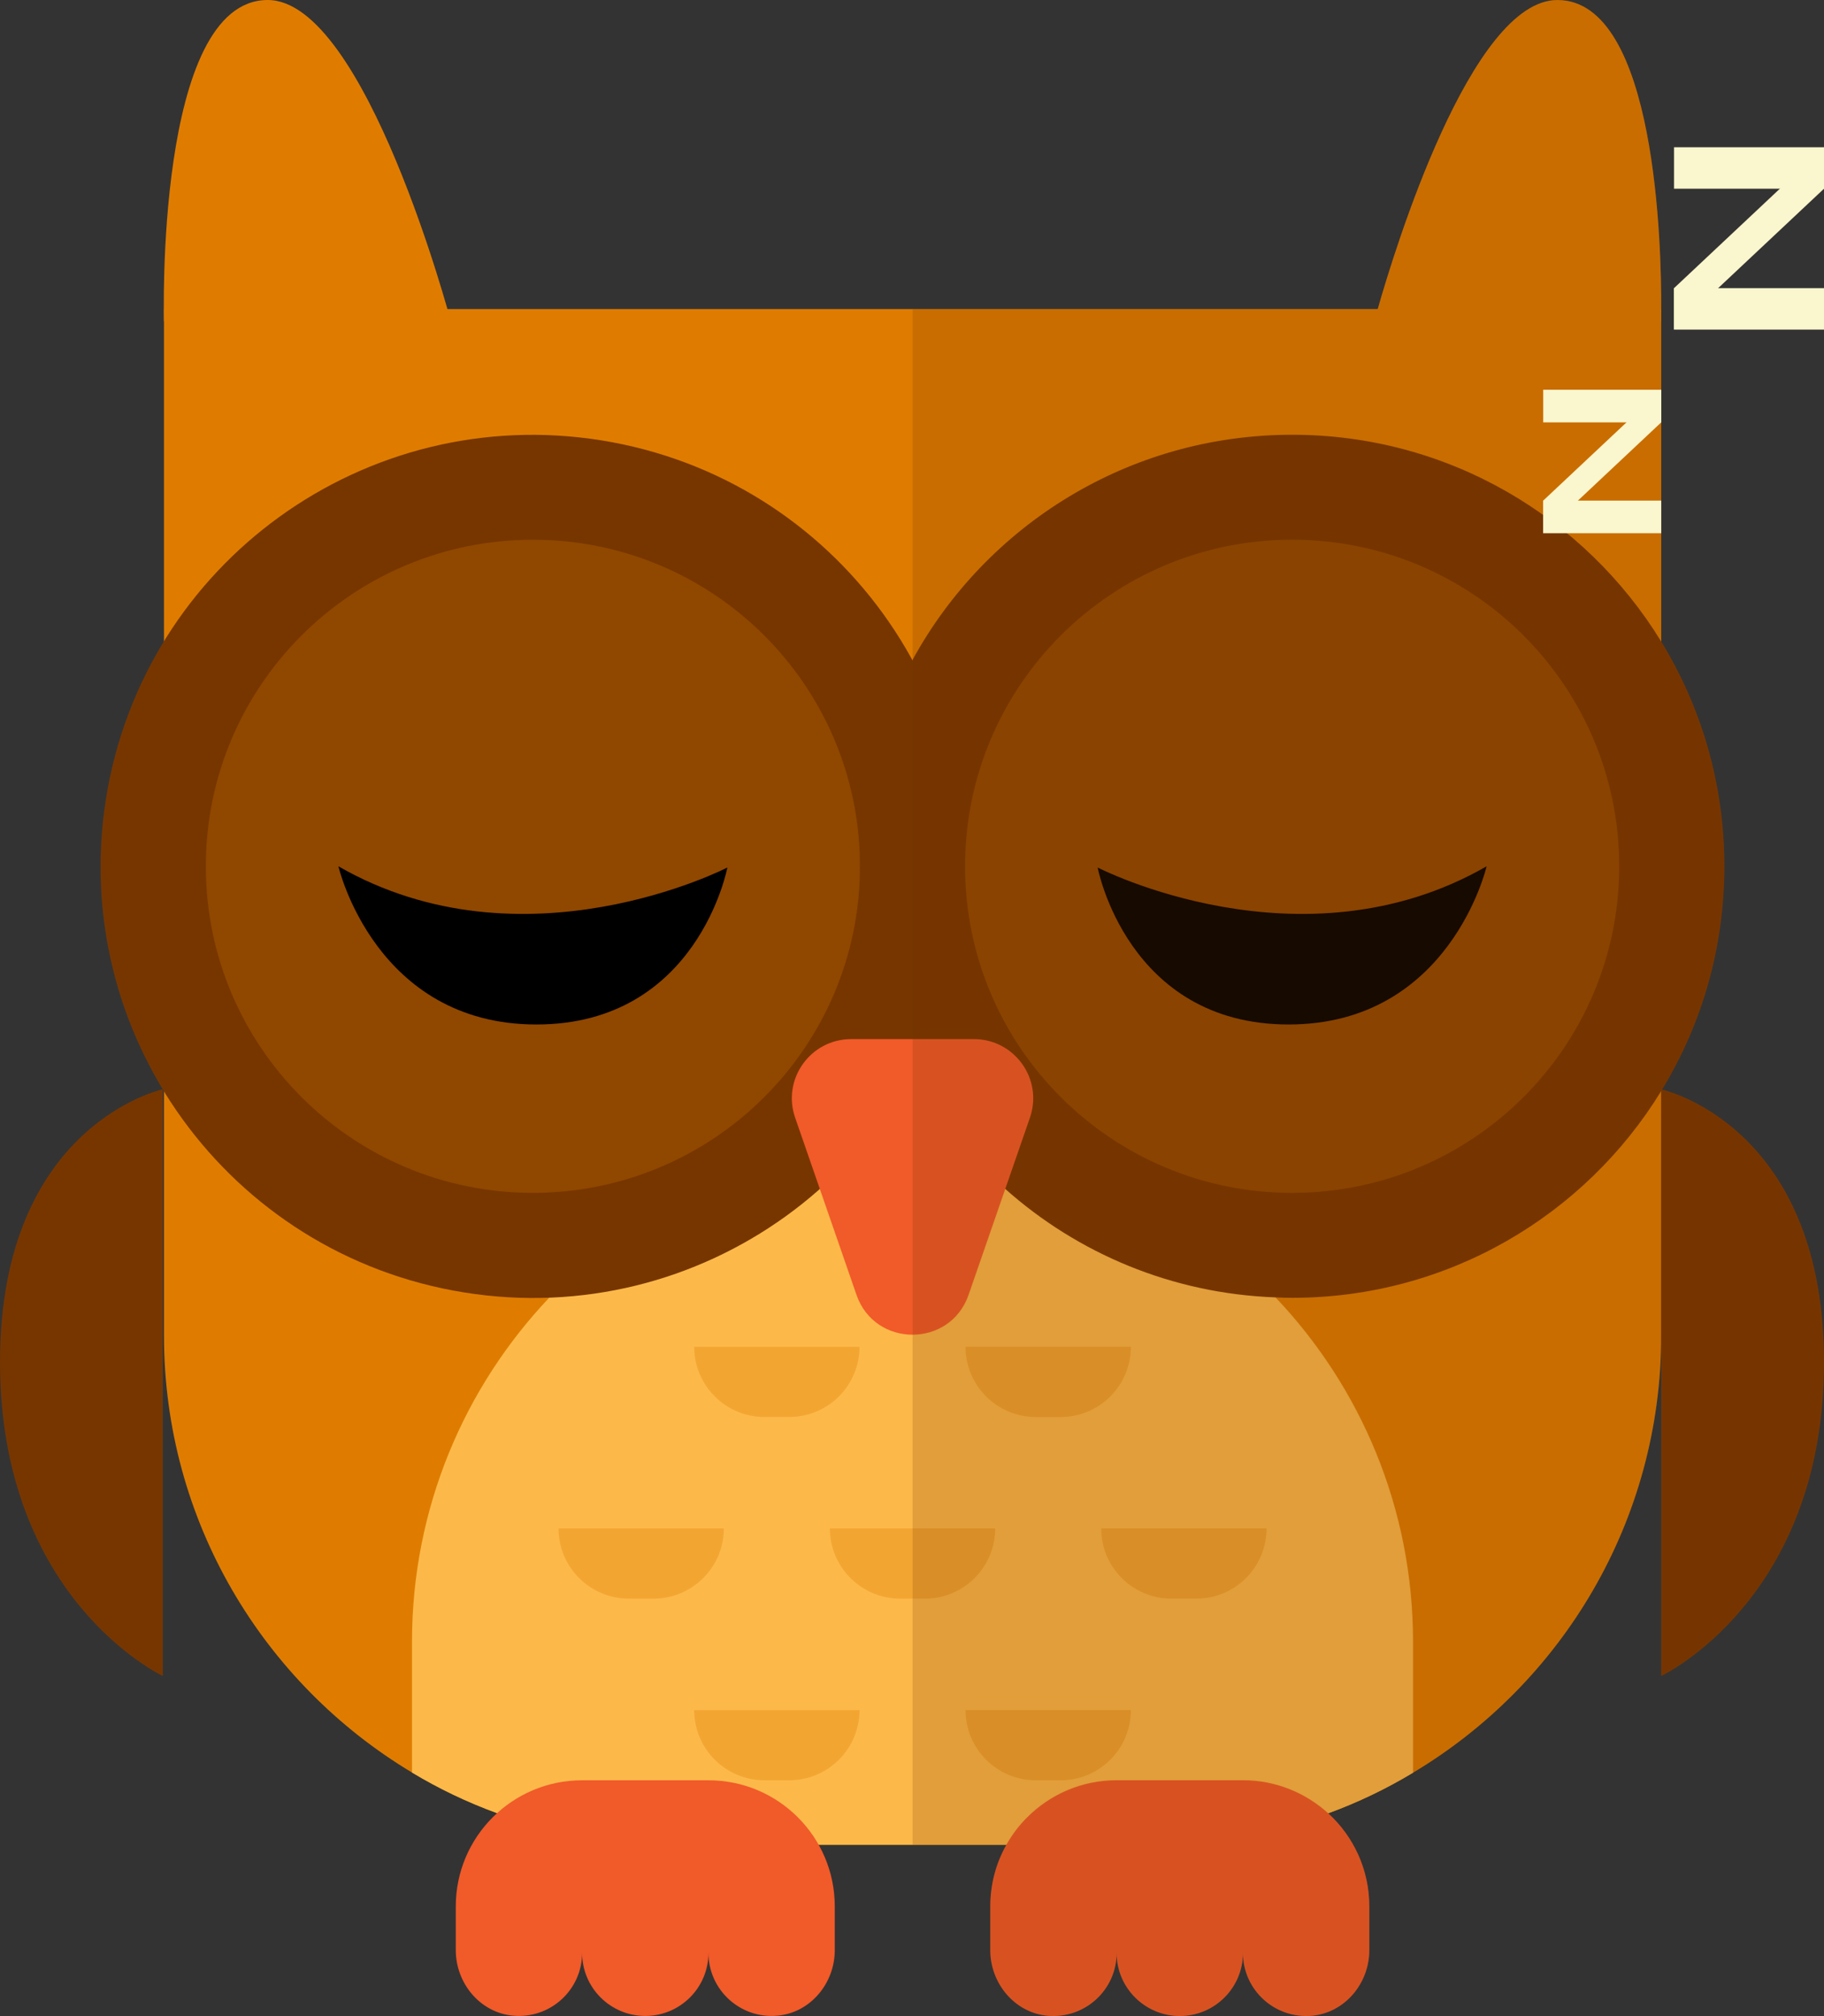 <svg width="229" height="253" viewBox="0 0 229 253" fill="none" xmlns="http://www.w3.org/2000/svg">
<rect x="0" y="0" width="229" height="253" fill="#333333" stroke="none"/>
<path d="M208.562 38.782V167.599C208.562 190.91 196.072 211.309 177.403 222.463C174.048 224.483 170.493 226.194 166.755 227.559C159.845 230.124 152.351 231.507 144.548 231.507H84.618C76.796 231.507 69.321 230.106 62.393 227.54C58.655 226.176 55.082 224.465 51.727 222.445C33.075 211.272 20.586 190.891 20.586 167.599V38.782H208.562Z" fill="#DF7C00"/>
<path d="M20.584 40.321C20.584 40.321 19.45 0 33.611 0C45.898 0 56.601 40.321 56.601 40.321H20.584Z" fill="#DF7C00"/>
<path d="M208.562 38.782C208.562 39.764 208.543 40.328 208.543 40.328H172.535C172.535 40.328 172.68 39.764 172.972 38.782C175.069 31.412 184.677 0.004 195.526 0.004C208.015 0.004 208.598 31.394 208.562 38.782Z" fill="#DF7C00"/>
<path d="M177.403 206.015V222.465C174.048 224.485 170.493 226.196 166.755 227.56C159.845 230.126 152.351 231.509 144.548 231.509H84.618C76.796 231.509 69.321 230.108 62.393 227.542C58.655 226.177 55.082 224.467 51.727 222.447V206.015C51.727 189.274 58.309 174.061 68.993 162.815C77.562 153.844 88.757 147.384 101.355 144.691C103.653 144.199 106.005 143.835 108.393 143.617C110.417 143.417 112.477 143.308 114.574 143.308C116.652 143.308 118.713 143.417 120.736 143.617C123.125 143.835 125.477 144.199 127.774 144.691C140.373 147.384 151.567 153.844 160.137 162.815C170.821 174.059 177.403 189.272 177.403 206.015Z" fill="#FCB949"/>
<g opacity="0.32">
<path d="M159.012 191.812C159.012 196.678 155.059 200.623 150.183 200.623H147.082C142.207 200.623 138.254 196.678 138.254 191.812H159.012Z" fill="#DF7C00"/>
<path d="M124.944 191.812C124.944 196.678 120.992 200.623 116.116 200.623H113.015C108.14 200.623 104.187 196.678 104.187 191.812H124.944Z" fill="#DF7C00"/>
<path d="M90.877 191.812C90.877 196.678 86.924 200.623 82.049 200.623H78.948C74.073 200.623 70.12 196.678 70.12 191.812H90.877Z" fill="#DF7C00"/>
<path d="M141.979 214.608C141.979 219.474 138.026 223.419 133.151 223.419H130.048C125.172 223.419 121.22 219.474 121.22 214.608H141.979Z" fill="#DF7C00"/>
<path d="M107.912 214.608C107.912 219.474 103.959 223.419 99.084 223.419H95.982C91.107 223.419 87.154 219.474 87.154 214.608H107.912Z" fill="#DF7C00"/>
<path d="M141.979 169.017C141.979 173.883 138.026 177.828 133.151 177.828H130.048C125.172 177.828 121.22 173.883 121.22 169.017H141.979Z" fill="#DF7C00"/>
<path d="M107.912 169.017C107.912 173.883 103.959 177.828 99.084 177.828H95.982C91.107 177.828 87.154 173.883 87.154 169.017H107.912Z" fill="#DF7C00"/>
</g>
<path d="M120.46 117.325C125.215 87.796 105.086 60.01 75.5 55.264C45.914 50.517 18.075 70.607 13.319 100.136C8.563 129.665 28.692 157.451 58.278 162.197C87.864 166.944 115.704 146.854 120.46 117.325Z" fill="#773600"/>
<path opacity="0.25" d="M66.904 149.699C89.581 149.699 107.965 131.35 107.965 108.717C107.965 86.083 89.581 67.735 66.904 67.735C44.226 67.735 25.843 86.083 25.843 108.717C25.843 131.35 44.226 149.699 66.904 149.699Z" fill="#DF7C00"/>
<path d="M216.493 108.715C216.493 118.96 213.648 128.55 208.671 136.739C208.634 136.793 208.598 136.848 208.561 136.921C199.026 152.479 181.851 162.87 162.233 162.87C161.522 162.87 160.829 162.851 160.136 162.815C147.118 162.342 135.286 157.283 126.206 149.204C124.237 147.475 122.414 145.601 120.736 143.617C118.403 140.851 116.324 137.83 114.574 134.628V134.61C113.826 133.245 113.133 131.844 112.514 130.406C109.596 123.764 107.974 116.431 107.974 108.715C107.974 99.344 110.362 90.518 114.574 82.82V82.802C123.781 65.97 141.667 54.56 162.233 54.56C181.851 54.56 199.026 64.951 208.561 80.51C213.594 88.733 216.493 98.377 216.493 108.715Z" fill="#773600"/>
<path opacity="0.25" d="M162.226 149.699C184.903 149.699 203.287 131.35 203.287 108.717C203.287 86.083 184.903 67.735 162.226 67.735C139.548 67.735 121.165 86.083 121.165 108.717C121.165 131.35 139.548 149.699 162.226 149.699Z" fill="#DF7C00"/>
<path d="M122.268 130.404H106.863C101.747 130.404 98.156 135.437 99.828 140.263L107.531 162.497C109.841 169.166 119.292 169.166 121.604 162.497L129.307 140.263C130.976 135.437 127.384 130.404 122.268 130.404Z" fill="#F15A29"/>
<path d="M20.44 136.697V210.33C20.44 210.33 0 200.769 0 170.94C0 141.111 20.44 136.697 20.44 136.697Z" fill="#773600"/>
<path d="M229 170.949C229 200.774 208.562 210.328 208.562 210.328V136.702C208.562 136.702 208.598 136.702 208.671 136.739C210.275 137.121 229 142.38 229 170.949Z" fill="#773600"/>
<path d="M88.943 223.419H73.082C64.322 223.419 57.222 230.506 57.222 239.248V244.736C57.222 248.871 60.251 252.561 64.373 252.954C69.102 253.404 73.082 249.704 73.082 245.077C73.082 249.448 76.632 252.993 81.014 252.993C85.393 252.993 88.945 249.45 88.945 245.077C88.945 249.704 92.925 253.406 97.654 252.954C101.777 252.561 104.805 248.871 104.805 244.736V239.248C104.803 230.506 97.704 223.419 88.943 223.419Z" fill="#F15A29"/>
<path d="M171.915 239.243V244.738C171.915 248.869 168.888 252.563 164.749 252.964C160.027 253.4 156.052 249.706 156.052 245.084C156.052 249.452 152.497 253 148.121 253C143.746 253 140.19 249.452 140.19 245.084C140.19 249.706 136.216 253.4 131.475 252.964C127.355 252.563 124.328 248.869 124.328 244.738V239.243C124.328 236.441 125.057 233.802 126.352 231.509C127.063 230.235 127.938 229.071 128.977 228.052C131.84 225.195 135.796 223.411 140.19 223.411H156.052C160.173 223.411 163.929 224.995 166.755 227.56C169.927 230.452 171.915 234.621 171.915 239.243Z" fill="#F15A29"/>
<path d="M91.32 108.87C91.32 108.87 65.733 122.075 42.487 108.717C42.487 108.717 47.08 128.568 67.345 128.568C87.61 128.568 91.32 108.87 91.32 108.87Z" fill="black"/>
<path d="M137.809 108.87C137.809 108.87 163.396 122.075 186.643 108.717C186.643 108.717 182.05 128.568 161.785 128.568C141.518 128.566 137.809 108.87 137.809 108.87Z" fill="black"/>
<path opacity="0.2" d="M229 170.949C229 200.774 208.562 210.328 208.562 210.328V167.601C208.562 190.911 196.072 211.31 177.402 222.465C174.048 224.485 170.492 226.196 166.755 227.56C169.927 230.454 171.915 234.621 171.915 239.243V244.738C171.915 248.869 168.888 252.563 164.749 252.964C160.027 253.4 156.052 249.706 156.052 245.084C156.052 249.452 152.497 253 148.121 253C143.746 253 140.19 249.452 140.19 245.084C140.19 249.706 136.216 253.4 131.475 252.964C127.355 252.563 124.328 248.869 124.328 244.738V239.243C124.328 236.441 125.057 233.802 126.352 231.509H114.574V38.783H172.972C175.069 31.414 184.677 0.005 195.525 0.005C208.015 0.005 208.598 31.395 208.562 38.783V80.51C213.594 88.735 216.493 98.379 216.493 108.715C216.493 118.96 213.648 128.55 208.671 136.739C210.275 137.121 229 142.38 229 170.949Z" fill="#773600"/>
<path d="M208.562 62.822H193.748V66.916H208.562V62.822Z" fill="#FAF6CD"/>
<path d="M208.562 53.006L193.748 66.916V62.822L208.562 48.912V53.006Z" fill="#FAF6CD"/>
<path d="M208.562 48.912H193.748V53.006H208.562V48.912Z" fill="#FAF6CD"/>
<path d="M229 36.16H210.172V41.364H229V36.16Z" fill="#FAF6CD"/>
<path d="M229 23.682L210.172 41.362V36.16L229 18.477V23.682Z" fill="#FAF6CD"/>
<path d="M229 18.477H210.172V23.682H229V18.477Z" fill="#FAF6CD"/>
</svg>
